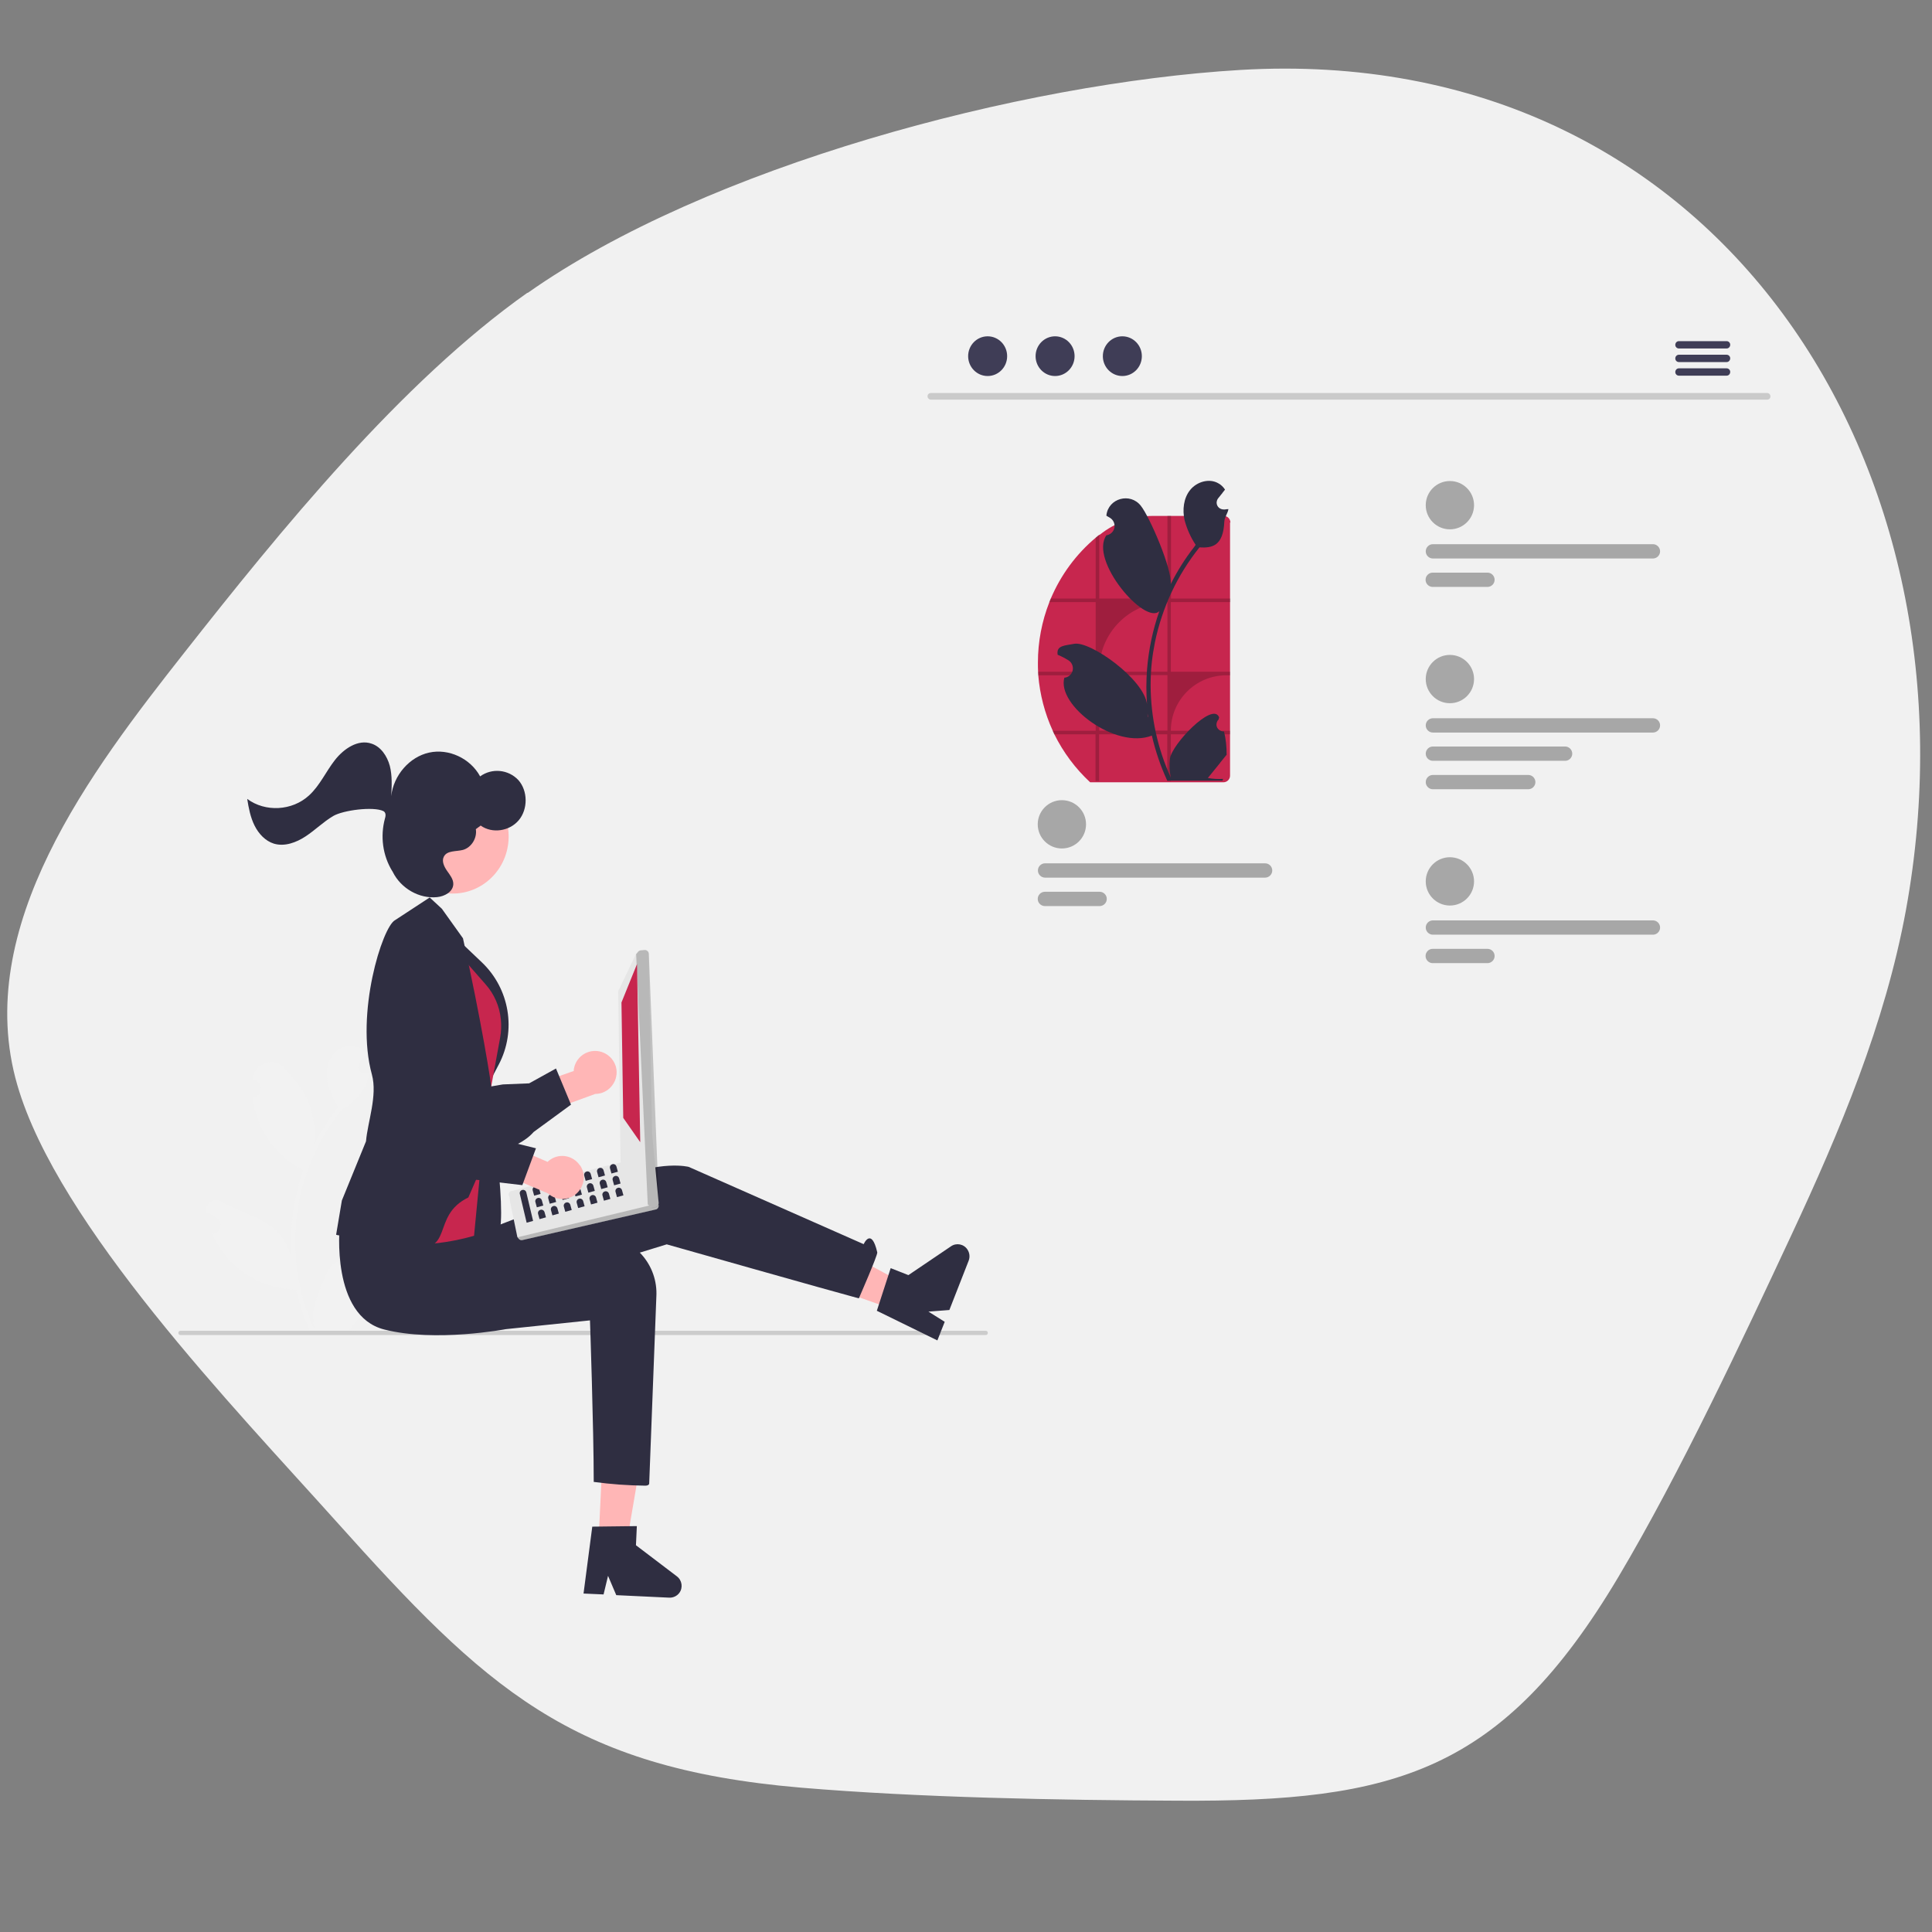 <?xml version="1.0" encoding="UTF-8"?>
<svg id="Layer_1" xmlns="http://www.w3.org/2000/svg" version="1.1" viewBox="0 0 1080 1080">
  <rect x="0" y="0" width="1080" height="1080" fill="#808080" stroke="none"/>
  <!-- Generator: Adobe Illustrator 29.1.0, SVG Export Plug-In . SVG Version: 2.1.0 Build 142)  -->
  <defs>
    <style>
      .st0 {
        fill: #f1f1f1;
      }

      .st1 {
        opacity: .2;
      }

      .st1, .st2 {
        isolation: isolate;
      }

      .st3 {
        fill: #a7a7a7;
      }

      .st2 {
        opacity: .2;
      }

      .st4 {
        fill: #2f2e41;
      }

      .st5 {
        fill: #e6e6e6;
      }

      .st6 {
        fill: #ffb6b6;
      }

      .st7 {
        fill: #c7264e;
      }

      .st8 {
        fill: #3f3d56;
      }

      .st9 {
        fill: #ccc;
      }

      .st10 {
        fill: #f2f2f2;
      }

      .st11 {
        fill: #cacaca;
      }
    </style>
  </defs>
  <path class="st0" d="M294.9,163.8c100.4-70.8,275.9-117.4,398.4-124.7,267.4-15.8,417.3,222.5,372.1,469.8-11.6,63.2-36.9,123.5-64,181.5s-62.1,132.9-96.7,191.1c-65.1,109.4-125.2,125.8-246.3,125.1-67-.3-144.4-1.7-210.8-7.3-128.9-11-176.1-55.6-259.9-149.1-56.1-62.6-155.2-165.1-178-243.6-25.7-88.3,41.6-176,93.2-241.6,53.6-68.1,121.3-151.5,192-201.4Z"/>
  <path class="st10" d="M204,718.4c-2.1,0-3.8-1.5-3.9-3.5,0-1.1.4-2.2,1.2-2.9,0-.4.2-.6.3-1,0,0,0-.2-.1-.2-2.2-5.1-8-7.5-13.1-5.3-2.4,1-4.3,3-5.3,5.4-3,7.3-6.8,14.5-7.8,22.2-.4,3.4-.2,6.8.5,10.2-7.1-15.4-10.8-32.2-10.8-49.2,0-4.3.2-8.5.7-12.8.4-3.5.9-6.9,1.6-10.3,3.8-18.6,11.9-36,23.8-50.8,5.7-3.1,10.4-7.9,13.3-13.8,1.1-2.1,1.8-4.3,2.2-6.6-.6,0-1.3.1-1.9.2-.2,0-.4,0-.6,0h0c-2,0-3.8-1.5-3.8-3.5,0-.9.3-1.8.8-2.5.3-.3.6-.7.8-1,.4-.5.9-1,1.3-1.6,0,0,0-.1.1-.2.5-.6,1-1.2,1.5-1.8-.9-1.4-2.1-2.5-3.5-3.4-4.9-2.9-11.6-.9-15.1,3.5-3.5,4.4-4.2,10.6-3,16.1,1.2,4.7,3.2,9.1,5.9,13.2-.3.3-.5.7-.8,1-4.8,6.2-9.1,12.9-12.6,19.9.9-7.9-.2-15.9-3-23.3-2.9-6.9-8.2-12.7-13-18.7-5.7-7.2-17.3-4-18.3,5.1,0,0,0,.2,0,.3.7.4,1.4.8,2.1,1.3,2.3,1.5,2.9,4.7,1.4,7-.8,1.2-2,2-3.4,2.2h-.1c.3,2.5.7,5.1,1.3,7.5,3.7,13.9,13,25.6,25.7,32.4.4.2.8.4,1.2.6-3.6,10.1-5.8,20.5-6.6,31.2-.5,6.3-.5,12.6,0,18.9v-.2c-1.4-7-5.1-13.3-10.6-17.8-8.1-6.7-19.6-9.1-28.3-14.5-2.7-1.7-6.3-.9-8,1.7-.7,1.2-1,2.5-.9,3.9,0,0,0,.2,0,.2,1.3.5,2.6,1.1,3.8,1.8.7.4,1.4.8,2.1,1.3,2.3,1.5,2.9,4.7,1.4,7-.8,1.2-2,2-3.4,2.2h-.1c0,0-.1,0-.2,0,2.2,5.3,5.4,10.2,9.2,14.5,9.7,10.4,23.3,16.4,37.5,16.5h0c1.9,8.3,4.7,16.4,8.3,24.1h29.5c.1-.3.2-.7.3-1-2.7.2-5.5,0-8.2-.5,2.2-2.7,4.4-5.4,6.6-8.1,0,0,0-.1.1-.2,1.1-1.4,2.2-2.7,3.3-4.1h0c0-4.2-.4-8.4-1.4-12.5h0Z"/>
  <path class="st9" d="M552.2,745.1c0,.7-.5,1.2-1.2,1.2H100.9c-.7,0-1.2-.5-1.2-1.2s.5-1.2,1.2-1.2h450.1c.7,0,1.2.5,1.2,1.2h0Z"/>
  <path class="st6" d="M335.4,587.8c-6.4-1.5-12.8,2.4-14.4,8.8-.2.7-.3,1.4-.3,2.1l-25.7,9,1.6,17,36.2-13.2c6.6,0,11.9-5.5,11.9-12.1,0-5.5-3.9-10.3-9.3-11.6h0Z"/>
  <path class="st4" d="M293.4,637.1c-10.2,7.1-28.3,10.8-52.8,10.6-2.7,0-5.4-1.1-7.2-3.2-6.6-6.8-6.3-22.4-6.3-23.9l-7.2-27.1c-.2-.4-4.1-11.5,0-19.3,1.7-3.3,4.8-5.6,8.5-6.5,15.2-4,29.5,36.7,31.3,42.1l21.4-3.6,14.7-.6,15-8.3,8.4,20.2-20.9,15.3c-1.4,1.6-3.1,3.1-4.9,4.3Z"/>
  <polygon class="st6" points="334.6 861.3 350.4 862.1 360.7 801.7 337.5 800.6 334.6 861.3"/>
  <path class="st4" d="M331.1,853.4l24.9-.3-.5,10.7,22.9,17.4c2.9,2.2,3.5,6.4,1.3,9.3-1.3,1.7-3.4,2.7-5.6,2.6l-29.6-1.4-4.6-10.8-2.5,10.4-11.2-.5,4.9-37.5Z"/>
  <polygon class="st6" points="498.9 731.8 504.6 717.1 450.7 688.1 423.5 705.2 498.9 731.8"/>
  <path class="st4" d="M490.2,732.6l7.7-23.7,9.9,3.9,23.8-16.1c3-2.1,7.2-1.3,9.2,1.8,1.2,1.8,1.5,4.1.7,6.2l-10.8,27.6-11.7.9,9.1,5.7-4.1,10.4-33.9-16.6Z"/>
  <path class="st4" d="M189.5,688.2s6.5,41.7,37.4,44.8c30.9,3.1,59.3-10.8,59.3-10.8l86.5-26.6s92,26.1,107.4,30.2c0,0,10.6-24.2,10.3-25.7-3.3-14.4-7.6-4.6-7.6-4.6l-97.8-43.2s-15.4-4.1-42.2,7.2c-26.8,11.3-98.5,38.6-98.5,38.6l-54.9-9.8Z"/>
  <path class="st4" d="M189.9,685.6s-5.1,50,24.9,57.6c28.6,7.3,68-.2,68-.2l47-4.9s2.1,60.4,2.1,90.3c9.6,1.3,19.2,2,28.8,2.1,2.1,0,2.2-1.1,2.2-1.1l4-104.4c1.1-18-12.6-33.4-30.5-34.5-1.1,0-2.1,0-3.2,0-2.2,0-4.5.2-7,.5-28.9,2.8-64.8-3.1-64.8-3.1l-71.5-2.1Z"/>
  <path class="st4" d="M273.3,613.1s12.2,73.8,4,79.7-19.6,5.9-19.6,5.9l-2.6-40.8,18.2-44.9Z"/>
  <path class="st4" d="M253,522.4l16.3,15.5c15.6,14.8,19.5,38.2,9.5,57.2l-7.8,14.9-18-87.6Z"/>
  <path class="st7" d="M249.3,525l22.1,25.2c4.9,5.5,7.9,12.4,8.6,19.8h0c.3,3.3.2,6.7-.4,10l-8.3,45.3-6.3,65.5s-48.4,14.7-53.3-8,37.6-157.7,37.6-157.7Z"/>
  <path class="st4" d="M228.5,696.9c-31.8-5.3-39.6-6.4-40.1-6.5l-.5-.2,3.2-19.1,13.5-33.1c.9-10.8,6.5-25.5,3.3-37.3-9.4-34.2,5.9-82.6,12.9-86.3l19.4-12.7,6.8,6.3,11.8,16.5c9.7,43.3,16.4,83.7,16.1,86.2l-6,42.4-7.1,16.3c-21.5,10.4-7,32-33.4,27.6Z"/>
  <path class="st5" d="M286.1,665.8l49.9-13.4,4.4-1,3.1-.7,3.7-.9h0c.5-.1,1.1,0,1.6.3l18.5,22.2c.2.1.3.2.4.4,0,0,0,0,.1.1.7.9.5,2.3-.5,3-.2.2-.5.3-.7.3l-74.5,17.1c-.8.2-1.6-.1-2.1-.7l-.8-1-4.1-19.9-.3-2.6c-.2-.2-.3-.5-.4-.8-.2-1.1.4-2.2,1.5-2.5Z"/>
  <path class="st1" d="M289.4,691.5l.8,1c.5.6,1.3.9,2.1.7l74.5-17.1c1.1-.3,1.8-1.4,1.5-2.6,0-.3-.2-.5-.3-.7,0,0,0,0-.1-.1l-78.4,18.9Z"/>
  <path class="st5" d="M346.9,649.6l-1.3-95c0-.6.1-1.1.5-1.6l9.5-19.9,1-1.2c.4-.4.9-.7,1.5-.8l2.1-.2c1.2-.1,2.3.8,2.4,1.9h0l1.9,100.5h0s.9,9.7.9,9.7l1.1,11.5h0s1.7,17.9,1.7,17.9c0,.6-.1,1.2-.6,1.7-.4.5-1,.7-1.6.7h-1.4c-.5,0-1-.2-1.4-.6l-.8-.7-.4-.3-14.4-22.3c-.4-.4-.7-.9-.7-1.4Z"/>
  <path class="st1" d="M355.6,533.2l6.5,140.1.4.3.8.7c.4.3.9.5,1.4.6h1.4c1.2,0,2.2-.9,2.2-2.1,0,0,0-.2,0-.2l-5.6-139.5c-.1-1.2-1.2-2.1-2.4-2l-2.1.2c-.6,0-1.1.3-1.5.8l-1,1.2Z"/>
  <polygon class="st7" points="356.1 538.9 347.4 560.4 348.4 624.9 357.9 638.5 356.1 538.9"/>
  <path class="st4" d="M291.9,665.2c-1,.3-1.6,1.3-1.3,2.3l3.8,16,3.6-1-3.8-16c-.3-1-1.3-1.6-2.3-1.3Z"/>
  <path class="st4" d="M299.1,663.2c-1,.3-1.6,1.3-1.3,2.3l.8,2.9,3.6-1-.8-2.9c-.3-1-1.3-1.6-2.3-1.3Z"/>
  <path class="st4" d="M306.3,661.1c-1,.3-1.6,1.3-1.3,2.3l.8,2.9,3.6-1-.8-2.9c-.3-1-1.3-1.6-2.3-1.3Z"/>
  <path class="st4" d="M313.5,659c-1,.3-1.6,1.3-1.3,2.3l.8,2.9,3.6-1-.8-2.9c-.3-1-1.3-1.6-2.3-1.3Z"/>
  <path class="st4" d="M320.7,657c-1,.3-1.6,1.3-1.3,2.3l.8,2.9,3.6-1-.8-2.9c-.3-1-1.3-1.6-2.3-1.3Z"/>
  <path class="st4" d="M327.9,654.9c-1,.3-1.6,1.3-1.3,2.3l.8,2.9,3.6-1-.8-2.9c-.3-1-1.3-1.6-2.3-1.3Z"/>
  <path class="st4" d="M335.1,652.9c-1,.3-1.6,1.3-1.3,2.3l.8,2.9,3.6-1-.8-2.9c-.3-1-1.3-1.6-2.3-1.3Z"/>
  <path class="st4" d="M342.3,650.8c-1,.3-1.6,1.3-1.3,2.3l.8,2.9,3.6-1-.8-2.9c-.3-1-1.3-1.6-2.3-1.3Z"/>
  <path class="st4" d="M300.6,669.7c-1,.3-1.6,1.3-1.3,2.3l.8,2.9,3.6-1-.8-2.9c-.3-1-1.3-1.6-2.3-1.3Z"/>
  <path class="st4" d="M307.8,667.7c-1,.3-1.6,1.3-1.3,2.3l.8,2.9,3.6-1-.8-2.9c-.3-1-1.3-1.6-2.3-1.3Z"/>
  <path class="st4" d="M315,665.6c-1,.3-1.6,1.3-1.3,2.3l.8,2.9,3.6-1-.8-2.9c-.3-1-1.3-1.6-2.3-1.3Z"/>
  <path class="st4" d="M322.2,663.6c-1,.3-1.6,1.3-1.3,2.3l.8,2.9,3.6-1-.8-2.9c-.3-1-1.3-1.6-2.3-1.3Z"/>
  <path class="st4" d="M329.4,661.5c-1,.3-1.6,1.3-1.3,2.3l.8,2.9,3.6-1-.8-2.9c-.3-1-1.3-1.6-2.3-1.3Z"/>
  <path class="st4" d="M336.6,659.5c-1,.3-1.6,1.3-1.3,2.3l.8,2.9,3.6-1-.8-2.9c-.3-1-1.3-1.6-2.3-1.3Z"/>
  <path class="st4" d="M343.8,657.4c-1,.3-1.6,1.3-1.3,2.3l.8,2.9,3.6-1-.8-2.9c-.3-1-1.3-1.6-2.3-1.3Z"/>
  <path class="st4" d="M302.1,676.3c-1,.3-1.6,1.3-1.3,2.3l.8,2.9,3.6-1-.8-2.9c-.3-1-1.3-1.6-2.3-1.3Z"/>
  <path class="st4" d="M309.3,674.2c-1,.3-1.6,1.3-1.3,2.3l.8,2.9,3.6-1-.8-2.9c-.3-1-1.3-1.6-2.3-1.3Z"/>
  <path class="st4" d="M316.5,672.2c-1,.3-1.6,1.3-1.3,2.3l.8,2.9,3.6-1-.8-2.9c-.3-1-1.3-1.6-2.3-1.3Z"/>
  <path class="st4" d="M323.7,670.1c-1,.3-1.6,1.3-1.3,2.3l.8,2.9,3.6-1-.8-2.9c-.3-1-1.3-1.6-2.3-1.3Z"/>
  <path class="st4" d="M330.9,668.1c-1,.3-1.6,1.3-1.3,2.3l.8,2.9,3.6-1-.8-2.9c-.3-1-1.3-1.6-2.3-1.3Z"/>
  <path class="st4" d="M338.1,666c-1,.3-1.6,1.3-1.3,2.3l.8,2.9,3.6-1-.8-2.9c-.3-1-1.3-1.6-2.3-1.3Z"/>
  <path class="st4" d="M345.4,664c-1,.3-1.6,1.3-1.3,2.3l.8,2.9,3.6-1-.8-2.9c-.3-1-1.3-1.6-2.3-1.3Z"/>
  <path class="st6" d="M324.2,651.5c-3.7-5.5-11.1-7-16.5-3.3-.6.4-1.1.8-1.6,1.3l-25-10.9-10.3,13.5,35.5,15c4.9,4.5,12.5,4.1,16.9-.8,3.7-4.1,4.2-10.2,1.1-14.8h0Z"/>
  <path class="st4" d="M259.9,659.2c-12.4-1.7-28-11.3-45.9-28.1-2-1.9-3.2-4.5-3.2-7.2-.2-9.5,10.6-20.7,11.7-21.8l13.2-24.8c.2-.4,4.8-11.3,13.1-14.2,3.5-1.2,7.4-.8,10.6,1,13.9,7.4-3.3,47-5.7,52.2l18.1,11.9,11.2,9.6,16.6,4.1-7.6,20.6-25.7-3c-2.2.2-4.4.2-6.5-.2Z"/>
  <ellipse class="st6" cx="253.5" cy="468.1" rx="31.7" ry="31" transform="translate(-241.5 664.1) rotate(-83.2)"/>
  <path class="st4" d="M172.8,444.6c6-5.5,9.4-13.3,14.4-19.7,5-6.4,13-11.8,20.5-9.2,5.2,1.7,8.7,6.9,10.2,12.4,1.4,5.5,1.1,11.3.8,16.9,1.3-11.6,10.2-21.9,21.2-24.3,10.9-2.4,23,3.2,28.5,13.3,6.6-4.8,15.8-3.9,21.4,2.1,5.3,6,5.4,16.2.2,22.4s-14.9,7.6-21.3,3l-2.7,2c.8,5-2.5,10.3-7.2,11.6-3.8,1-8.9.2-10.7,3.8-1.3,2.5.2,5.6,1.8,7.9,1.6,2.3,3.6,4.7,3.5,7.5-.2,4.3-4.9,6.8-9.1,7.2-9.9,1-20.1-4.8-24.7-14,0-.2-.2-.4-.3-.5-5.4-8.8-6.8-19.5-4.1-29.5.6-1.9.4-3.4-.9-4.1-5.6-2.7-22.6-.5-28.1,2.8-5.4,3.2-10,7.8-15.3,11.3-5.3,3.5-11.8,5.9-17.8,4.1-4.8-1.5-8.5-5.5-10.8-10.1-2.3-4.6-3.3-9.8-4.1-14.9,10.1,7.5,25.1,6.7,34.5-1.9Z"/>
  <path class="st11" d="M987.9,223.4h-467.6c-1,0-1.8-.9-1.8-1.9,0-1,.8-1.8,1.8-1.8h467.6c1,0,1.8.9,1.8,1.9,0,1-.8,1.8-1.8,1.8Z"/>
  <ellipse class="st8" cx="552.1" cy="199.1" rx="10.9" ry="11.1"/>
  <ellipse class="st8" cx="589.8" cy="199.1" rx="10.9" ry="11.1"/>
  <ellipse class="st8" cx="627.4" cy="199.1" rx="10.9" ry="11.1"/>
  <path class="st8" d="M965.2,190.7h-26.7c-1.1,0-2,.9-2,2.1,0,1.1.9,2,2,2h26.7c1.1,0,2-.9,2-2.1,0-1.1-.9-2-2-2Z"/>
  <path class="st8" d="M965.2,198.3h-26.7c-1.1,0-2,.9-2,2.1,0,1.1.9,2,2,2h26.7c1.1,0,2-.9,2-2.1,0-1.1-.9-2-2-2Z"/>
  <path class="st8" d="M965.2,205.9h-26.7c-1.1,0-2,.9-2,2.1,0,1.1.9,2,2,2h26.7c1.1,0,2-.9,2-2.1,0-1.1-.9-2-2-2Z"/>
  <path class="st4" d="M168.1,650.8h0s0,0,0,0h0Z"/>
  <circle class="st3" cx="810.5" cy="282.4" r="13.5"/>
  <path class="st3" d="M924,312.2h-123c-2.2,0-4-1.8-4-4s1.8-4,4-4c0,0,0,0,0,0h123c2.2,0,4,1.8,4,4s-1.8,4-4,4c0,0,0,0,0,0Z"/>
  <path class="st3" d="M831.5,328.1h-30.6c-2.2,0-4-1.8-4-4s1.8-4,4-4h30.6c2.2,0,4,1.8,4,4s-1.8,4-4,4Z"/>
  <circle class="st3" cx="810.5" cy="492.7" r="13.5"/>
  <path class="st3" d="M924,522.5h-123c-2.2,0-4-1.8-4-4s1.8-4,4-4h123c2.2,0,4,1.8,4,4s-1.8,4-4,4h0Z"/>
  <path class="st3" d="M831.5,538.4h-30.6c-2.2,0-4-1.8-4-4,0-2.2,1.8-4,4-4h30.6c2.2,0,4,1.8,4,4,0,2.2-1.8,4-4,4Z"/>
  <circle class="st3" cx="593.6" cy="460.8" r="13.5"/>
  <path class="st3" d="M707.2,490.6h-123c-2.2,0-4-1.8-4-4s1.8-4,4-4h123c2.2,0,4,1.8,4,4s-1.8,4-4,4h0Z"/>
  <path class="st3" d="M614.7,506.5h-30.6c-2.2,0-4-1.8-4-4,0-2.2,1.8-4,4-4h30.6c2.2,0,4,1.8,4,4,0,2.2-1.8,4-4,4h0,0Z"/>
  <circle class="st3" cx="810.5" cy="379.6" r="13.5"/>
  <path class="st3" d="M924,409.5h-123c-2.2,0-4-1.8-4-4s1.8-4,4-4h123c2.2,0,4,1.8,4,4s-1.8,4-4,4h0Z"/>
  <path class="st3" d="M874.9,425.3h-73.9c-2.2,0-4-1.8-4-4,0-2.2,1.8-4,4-4h73.9c2.2,0,4,1.8,4,4,0,2.2-1.8,4-4,4Z"/>
  <path class="st3" d="M854.3,441.2h-53.3c-2.2,0-4-1.8-4-4,0-2.2,1.8-4,4-4h53.3c2.2,0,4,1.8,4,4,0,2.2-1.8,4-4,4Z"/>
  <path class="st7" d="M687.6,292.1v141.5c0,2.1-1.7,3.7-3.7,3.7h-74.5c-8.2-7.6-15-16.7-20-26.8-.3-.7-.6-1.3-.9-2-4.5-9.8-7.2-20.3-8.1-31,0-.7-.1-1.3-.1-2-.1-1.7-.1-3.4-.1-5.2,0-11.5,2.2-23,6.4-33.7.3-.7.5-1.3.8-2,5.6-13.2,14.2-24.9,25.2-34.1.7-.6,1.3-1.1,2-1.6h.2c8.6-6.9,19.2-10.6,30.1-10.5h39.2c2.1,0,3.7,1.7,3.7,3.7Z"/>
  <path class="st2" d="M687.8,336.6v-2h-33.2v-46.3h-2v46.3h-38.1v-35.7c-.7.5-1.3,1.1-2,1.6v34.1h-25.2c-.3.7-.5,1.3-.8,2h26v38.9h-32.2c0,.7,0,1.3.1,2h32.1v31h-24.1c.3.7.6,1.3.9,2h23.1v26.1h2v-26.1h38.1v26.1h2v-26.1h33.2v-2h-33.2c0-17.1,13.9-31,31-31h2.2v-2h-33.2v-38.9h33.2ZM652.6,408.4h-38.1v-31h38.1v31ZM652.6,375.5h-38.1v-.8c0-21,17.1-38.1,38.1-38.1h0v38.9Z"/>
  <path class="st4" d="M684.1,408.9c-2.1,0-4-1.6-4.1-3.7,0-1.1.4-2.3,1.2-3,0-.4.2-.7.3-1.1,0,0,0-.2-.1-.3-3.6-8.5-26.4,15.3-27.4,23.3-.4,3.5-.3,7.1.5,10.6-7.4-16.2-11.2-33.7-11.3-51.5,0-4.5.2-8.9.7-13.3.4-3.6,1-7.2,1.7-10.8,4-19.4,12.5-37.6,24.9-53.1,7.1.4,13.3-.7,13.9-14.4.1-2.4,1.9-4.6,2.3-7-.7,0-1.4.1-2,.2-.2,0-.4,0-.6,0h0c-2.1,0-3.9-1.5-4-3.7,0-.9.3-1.9.9-2.6.3-.4.6-.7.9-1.1.4-.6.9-1.1,1.3-1.6,0,0,0-.1.1-.2.5-.6,1-1.3,1.5-1.9-.9-1.4-2.2-2.7-3.7-3.5-5.1-3-12.1-.9-15.8,3.7-3.7,4.6-4.4,11.1-3.1,16.9,1.3,4.9,3.4,9.6,6.2,13.8-.3.4-.6.7-.8,1.1-5.1,6.5-9.5,13.5-13.2,20.9,1-8.2-11.7-37.7-16.7-43.9-5.9-7.5-18.1-4.2-19.2,5.3,0,0,0,.2,0,.3.7.4,1.5.9,2.2,1.3,2.4,1.6,3.1,4.9,1.5,7.3-.8,1.2-2.1,2.1-3.6,2.3h-.1c-9.8,14.1,21.7,50.6,29.6,42.4-3.7,10.5-6,21.5-6.9,32.6-.5,6.6-.5,13.2,0,19.7v-.2c-1.8-14.3-31.9-35.5-40.7-33.8-5.1,1-10,.8-9.3,5.9,0,0,0,.2,0,.2,1.4.6,2.7,1.2,4,1.9.7.4,1.5.9,2.2,1.3,2.4,1.6,3.1,4.9,1.5,7.3-.8,1.2-2.1,2.1-3.6,2.3h-.1c0,0-.1,0-.2,0-4.5,15.4,28.7,40.3,48.9,32.4h0c2,8.7,4.9,17.2,8.6,25.2h30.9c.1-.3.2-.7.3-1-2.9.2-5.7,0-8.5-.5,2.3-2.8,4.6-5.6,6.9-8.5,0,0,0-.1.1-.2,1.2-1.4,2.3-2.9,3.5-4.3h0c0-4.4-.4-8.8-1.5-13.1h0ZM648.7,339.3h0s0,0,0,0h0ZM641.8,401l-.3-.6c0-.4,0-.9,0-1.3,0-.1,0-.2,0-.4,0,.8.2,1.5.3,2.3h0Z"/>
</svg>